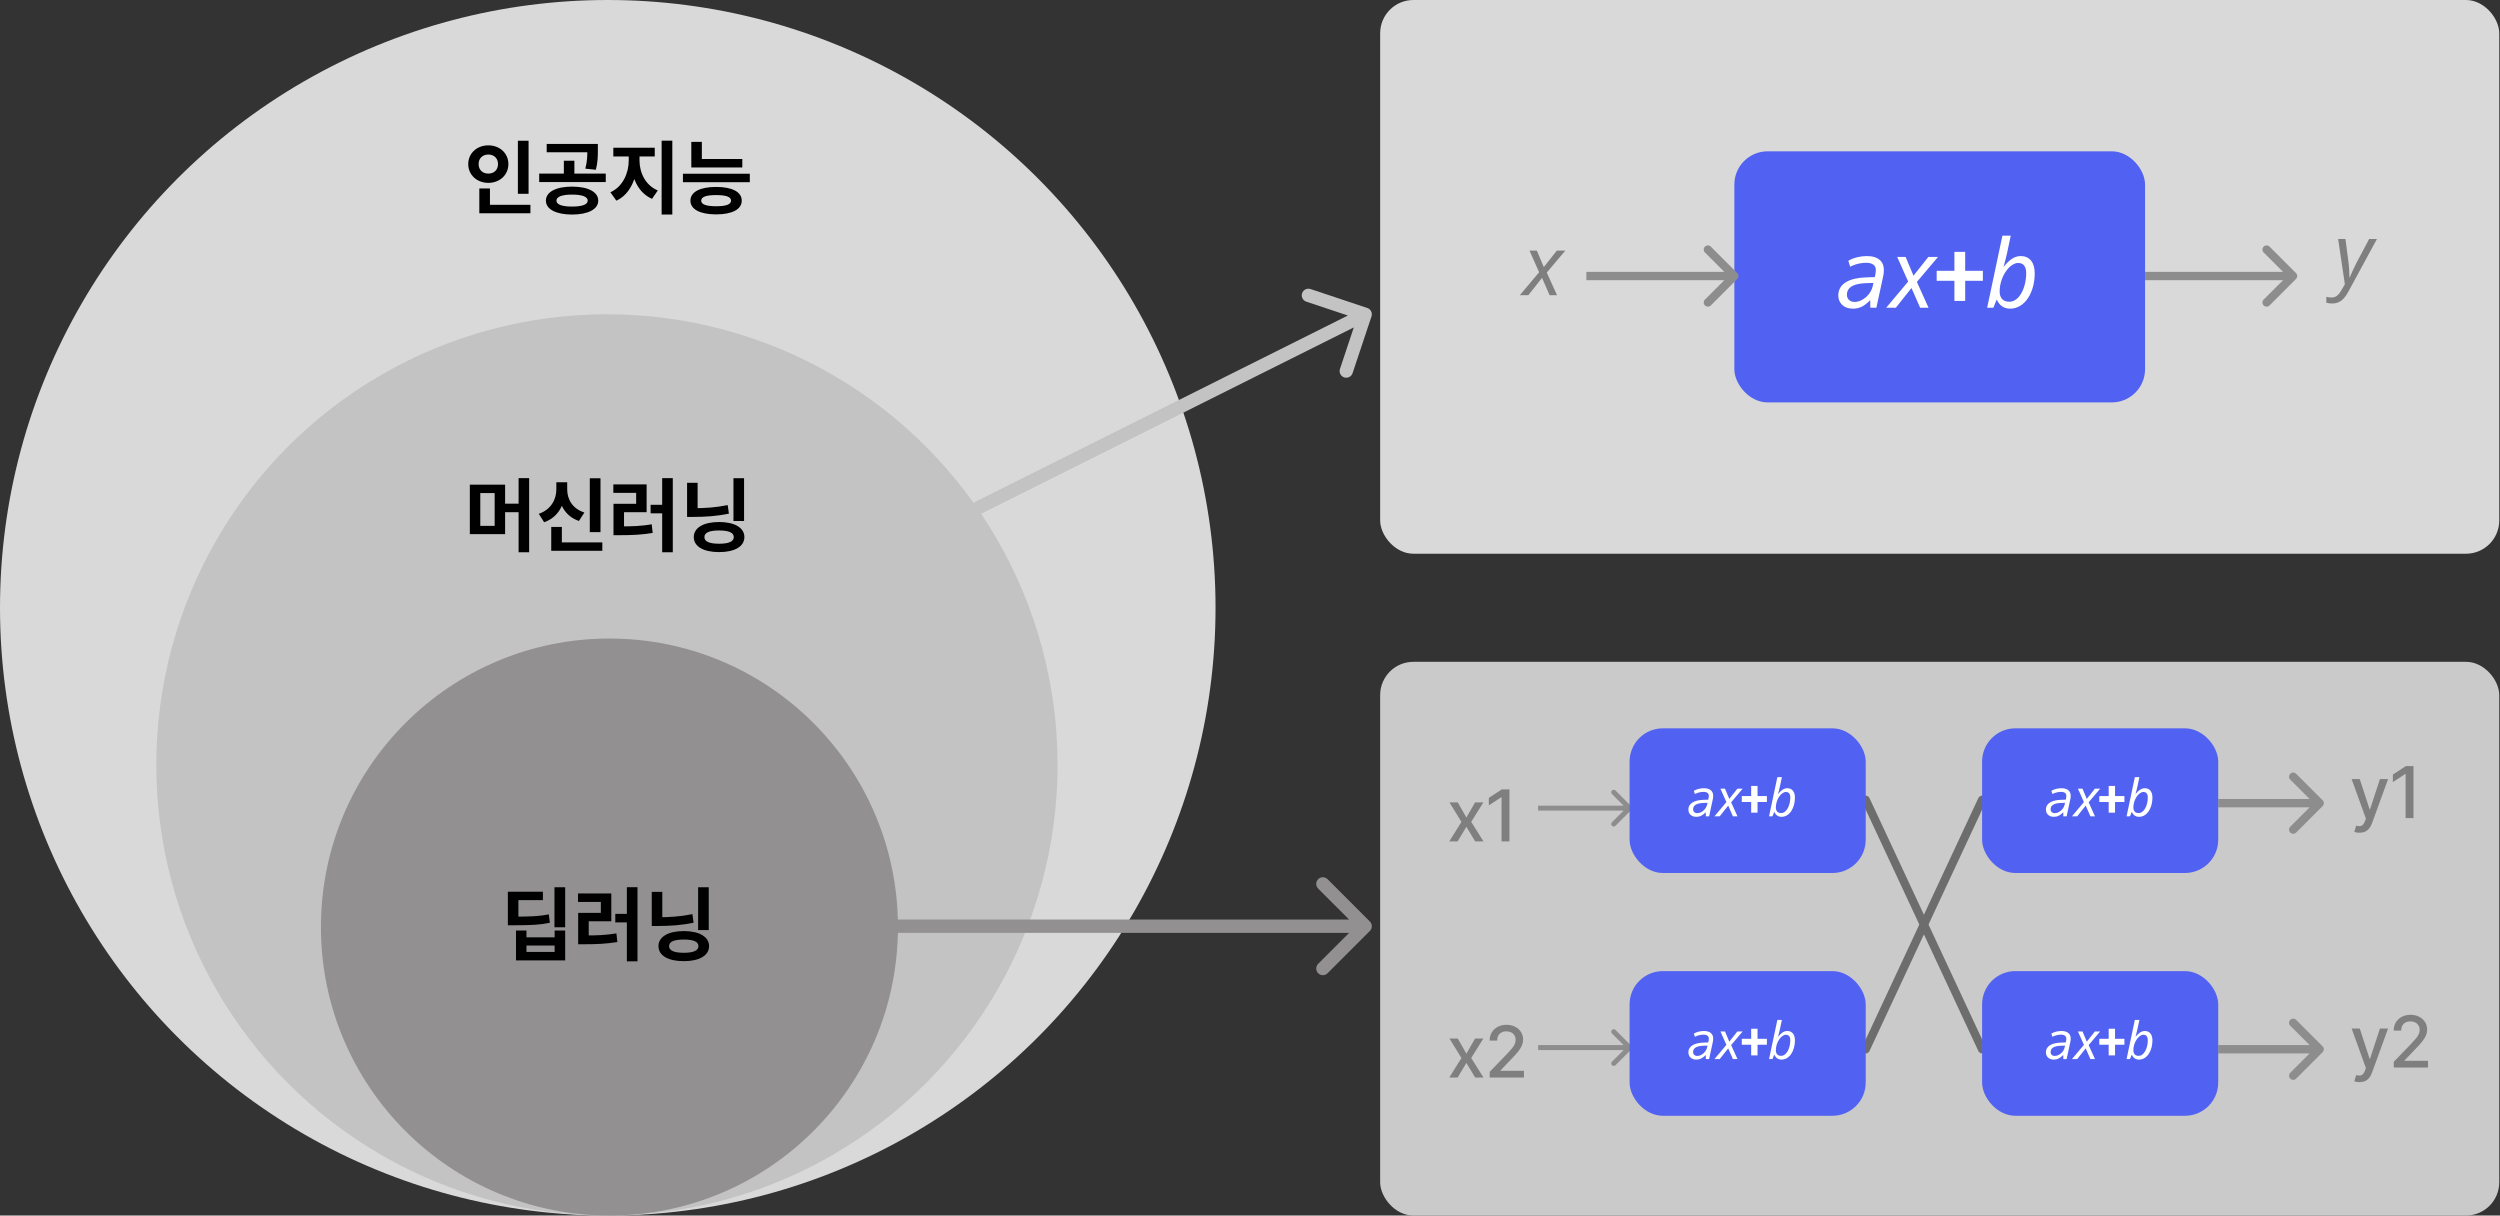 <svg width="399" height="194" viewBox="0 0 399 194" fill="none" xmlns="http://www.w3.org/2000/svg">
<rect x="0" y="0" width="399" height="194" fill="#333333" stroke="none"/>
<rect x="220.273" y="105.626" width="178.607" height="88.375" rx="5.308" fill="#CACACA"/>
<circle cx="97" cy="97" r="97" fill="#D9D9D9"/>
<circle cx="96.868" cy="122.079" r="71.921" fill="#C3C3C3"/>
<circle cx="97.266" cy="147.955" r="46.045" fill="#929090"/>
<path d="M82.654 22.459H84.361V30.93H82.654V22.459ZM76.501 32.688H84.654V34.038H76.501V32.688ZM76.501 30.077H78.196V33.236H76.501V30.077ZM77.941 23.198C79.75 23.198 81.138 24.446 81.138 26.191C81.138 27.924 79.75 29.185 77.941 29.185C76.132 29.185 74.731 27.924 74.731 26.191C74.731 24.446 76.132 23.198 77.941 23.198ZM77.941 24.663C77.062 24.663 76.387 25.223 76.387 26.191C76.387 27.147 77.062 27.707 77.941 27.707C78.807 27.707 79.482 27.147 79.482 26.191C79.482 25.223 78.807 24.663 77.941 24.663ZM91.303 29.784C93.851 29.784 95.481 30.624 95.481 32.026C95.481 33.401 93.851 34.242 91.303 34.242C88.755 34.242 87.125 33.401 87.125 32.026C87.125 30.624 88.755 29.784 91.303 29.784ZM91.303 31.058C89.711 31.058 88.806 31.389 88.806 32.026C88.806 32.65 89.711 32.968 91.303 32.968C92.895 32.968 93.8 32.65 93.8 32.026C93.8 31.389 92.895 31.058 91.303 31.058ZM87.252 22.968H94.717V24.306H87.252V22.968ZM86.055 27.707H96.679V29.058H86.055V27.707ZM89.991 25.656H91.672V28.051H89.991V25.656ZM93.736 22.968H95.418V23.936C95.418 24.866 95.418 25.873 95.099 27.096L93.418 26.917C93.736 25.707 93.736 24.854 93.736 23.936V22.968ZM100.346 24.306H101.697V25.631C101.697 28.357 100.588 31.019 98.372 32.026L97.416 30.688C99.391 29.809 100.346 27.631 100.346 25.631V24.306ZM100.729 24.306H102.066V25.631C102.066 27.542 103.009 29.58 104.983 30.395L104.066 31.733C101.824 30.765 100.729 28.255 100.729 25.631V24.306ZM97.888 23.58H104.499V24.968H97.888V23.58ZM105.595 22.446H107.302V34.242H105.595V22.446ZM110.333 25.376H118.473V26.726H110.333V25.376ZM110.333 22.637H112.014V25.988H110.333V22.637ZM108.995 27.733H119.67V29.083H108.995V27.733ZM114.294 29.834C116.842 29.834 118.383 30.624 118.383 32.026C118.383 33.414 116.842 34.217 114.294 34.217C111.747 34.217 110.192 33.414 110.192 32.026C110.192 30.624 111.747 29.834 114.294 29.834ZM114.294 31.134C112.715 31.134 111.912 31.414 111.912 32.026C111.912 32.624 112.715 32.917 114.294 32.917C115.874 32.917 116.676 32.624 116.676 32.026C116.676 31.414 115.874 31.134 114.294 31.134Z" fill="black"/>
<path d="M74.986 77.352H80.616V85.25H74.986V77.352ZM78.947 78.689H76.654V83.925H78.947V78.689ZM82.769 76.307H84.451V88.142H82.769V76.307ZM80.298 80.384H83.457V81.747H80.298V80.384ZM94.131 76.333H95.838V84.931H94.131V76.333ZM87.978 86.562H96.131V87.912H87.978V86.562ZM87.978 84.103H89.672V87.263H87.978V84.103ZM88.793 76.97H90.195V78.116C90.195 80.422 89.137 82.549 86.844 83.352L85.991 82.002C87.965 81.326 88.793 79.683 88.793 78.116V76.97ZM89.137 76.97H90.526V78.116C90.526 79.658 91.328 81.174 93.265 81.798L92.398 83.148C90.169 82.397 89.137 80.397 89.137 78.116V76.97ZM105.684 76.307H107.378V88.142H105.684V76.307ZM103.837 80.562H106.028V81.925H103.837V80.562ZM97.913 84.014H98.882C100.792 84.014 102.308 83.976 104.015 83.683L104.168 85.059C102.423 85.352 100.843 85.416 98.882 85.416H97.913V84.014ZM97.888 77.314H103.2V81.747H99.595V84.435H97.913V80.409H101.531V78.664H97.888V77.314ZM117.059 76.32H118.753V83.148H117.059V76.32ZM109.657 77.059H111.339V81.938H109.657V77.059ZM109.657 81.11H110.677C112.473 81.11 114.269 80.995 116.141 80.613L116.333 81.976C114.396 82.384 112.536 82.498 110.677 82.498H109.657V81.11ZM114.766 83.314C117.237 83.314 118.804 84.218 118.804 85.721C118.804 87.225 117.237 88.116 114.766 88.116C112.294 88.116 110.727 87.225 110.727 85.721C110.727 84.218 112.294 83.314 114.766 83.314ZM114.766 84.664C113.237 84.664 112.422 84.995 112.422 85.721C112.422 86.435 113.237 86.779 114.766 86.779C116.294 86.779 117.11 86.435 117.11 85.721C117.11 84.995 116.294 84.664 114.766 84.664Z" fill="black"/>
<path d="M81.055 146.294H82.087C84.673 146.294 86.061 146.243 87.59 145.937L87.755 147.275C86.189 147.606 84.749 147.67 82.087 147.67H81.055V146.294ZM81.055 142.32H86.647V143.657H82.736V147.186H81.055V142.32ZM88.494 141.606H90.201V147.988H88.494V141.606ZM82.354 148.511H84.023V149.593H88.52V148.511H90.201V153.275H82.354V148.511ZM84.023 150.906V151.925H88.52V150.906H84.023ZM100.047 141.594H101.741V153.428H100.047V141.594ZM98.2 145.848H100.391V147.211H98.2V145.848ZM92.277 149.3H93.245C95.156 149.3 96.671 149.262 98.378 148.969L98.531 150.345C96.786 150.638 95.207 150.702 93.245 150.702H92.277V149.3ZM92.251 142.6H97.563V147.033H93.958V149.721H92.277V145.695H95.894V143.95H92.251V142.6ZM111.422 141.606H113.116V148.434H111.422V141.606ZM104.021 142.345H105.702V147.224H104.021V142.345ZM104.021 146.396H105.04C106.836 146.396 108.632 146.281 110.505 145.899L110.696 147.262C108.759 147.67 106.9 147.785 105.04 147.785H104.021V146.396ZM109.129 148.6C111.6 148.6 113.167 149.504 113.167 151.007C113.167 152.511 111.6 153.402 109.129 153.402C106.658 153.402 105.091 152.511 105.091 151.007C105.091 149.504 106.658 148.6 109.129 148.6ZM109.129 149.95C107.6 149.95 106.785 150.281 106.785 151.007C106.785 151.721 107.6 152.065 109.129 152.065C110.658 152.065 111.473 151.721 111.473 151.007C111.473 150.281 110.658 149.95 109.129 149.95Z" fill="black"/>
<path d="M218.893 50.495C219.078 49.938 218.777 49.337 218.221 49.152L209.157 46.13C208.601 45.945 208 46.246 207.815 46.802C207.629 47.358 207.93 47.959 208.486 48.145L216.543 50.83L213.857 58.887C213.672 59.443 213.972 60.044 214.528 60.23C215.085 60.415 215.686 60.114 215.871 59.558L218.893 50.495ZM141.928 89.325L218.36 51.108L217.411 49.209L140.978 87.425L141.928 89.325Z" fill="#C3C3C3"/>
<path d="M218.635 148.573C219.05 148.158 219.05 147.486 218.635 147.072L211.88 140.316C211.465 139.901 210.793 139.901 210.378 140.316C209.964 140.73 209.964 141.403 210.378 141.817L216.383 147.822L210.378 153.827C209.964 154.242 209.964 154.914 210.378 155.329C210.793 155.743 211.465 155.743 211.88 155.329L218.635 148.573ZM125.264 148.884H217.885V146.761H125.264V148.884Z" fill="#929090"/>
<rect x="220.273" width="178.607" height="88.375" rx="5.308" fill="#D9D9D9"/>
<rect x="276.801" y="24.15" width="65.551" height="40.074" rx="5.308" fill="#5161F1"/>
<path d="M295.705 49.263C294.252 49.263 293.39 48.34 293.39 47.16C293.39 45.133 295.402 44.346 297.822 44.271L299.214 44.225L299.32 43.741C299.35 43.575 299.381 43.408 299.381 43.06C299.381 42.425 298.912 41.941 297.868 41.941C297.354 41.941 296.431 42.002 295.281 42.561L294.994 41.623C295.856 41.109 296.99 40.867 297.944 40.867C299.88 40.867 300.666 41.85 300.666 43.06C300.666 43.499 300.621 43.817 300.545 44.15L299.471 49.111H298.503L298.488 47.962H298.428C297.535 48.854 296.794 49.263 295.705 49.263ZM295.962 48.189C297.338 48.189 298.624 46.933 298.897 45.647L299.002 45.148L297.792 45.193C296.098 45.254 294.767 45.708 294.767 47.054C294.767 47.72 295.266 48.189 295.962 48.189ZM301.035 49.111L304.544 44.936L302.79 41.003H304.136L305.392 43.998L307.767 41.003H309.309L305.936 44.997L307.797 49.111H306.45L305.074 45.965L302.578 49.111H301.035ZM316.466 43.217V44.82H309.094V43.217H316.466ZM313.644 40.203V48.033H311.923V40.203H313.644ZM320.794 49.263C319.705 49.263 319.039 48.612 318.722 47.871H318.646L318.147 49.111H317.148L319.584 37.615H320.915L320.34 40.337C320.113 41.381 319.811 42.471 319.78 42.516H319.841C320.567 41.623 321.384 40.867 322.519 40.867C323.85 40.867 324.742 41.805 324.742 43.62C324.742 46.57 323.245 49.263 320.794 49.263ZM320.688 48.158C322.307 48.158 323.381 45.874 323.381 43.605C323.381 42.516 322.942 41.971 322.095 41.971C320.749 41.971 319.145 44.135 319.145 46.525C319.145 47.493 319.629 48.158 320.688 48.158Z" fill="white"/>
<path d="M242.566 47.111L245.645 43.449L244.106 39.999H245.287L246.388 42.626L248.471 39.999H249.825L246.866 43.502L248.498 47.111H247.317L246.109 44.351L243.92 47.111H242.566Z" fill="#7F7F7F"/>
<path d="M372.197 48.439C371.772 48.439 371.533 48.386 371.281 48.306V47.364C371.52 47.43 371.812 47.483 372.13 47.483C372.847 47.483 373.298 47.032 373.776 46.183L374.24 45.36L373.165 38.142H374.333L374.797 41.658C374.917 42.52 374.97 43.741 374.97 44.298H375.01C375.182 43.874 375.74 42.627 376.045 42.043L378.115 38.142H379.362L374.851 46.448C374.134 47.775 373.444 48.439 372.197 48.439Z" fill="#7F7F7F"/>
<path d="M277.27 44.524C277.53 44.265 277.53 43.845 277.27 43.586L273.048 39.363C272.789 39.104 272.369 39.104 272.11 39.363C271.851 39.622 271.851 40.042 272.11 40.301L275.863 44.055L272.11 47.808C271.851 48.067 271.851 48.487 272.11 48.746C272.369 49.005 272.789 49.005 273.048 48.746L277.27 44.524ZM253.182 44.718H276.801V43.391H253.182V44.718Z" fill="#8D8D8D"/>
<path d="M260.364 129.26C260.52 129.105 260.52 128.852 260.364 128.697L257.831 126.164C257.675 126.008 257.423 126.008 257.268 126.164C257.112 126.319 257.112 126.571 257.268 126.727L259.52 128.979L257.268 131.23C257.112 131.386 257.112 131.638 257.268 131.793C257.423 131.949 257.675 131.949 257.831 131.793L260.364 129.26ZM245.486 129.377H260.083V128.58H245.486V129.377Z" fill="#8D8D8D"/>
<path d="M260.364 167.477C260.52 167.321 260.52 167.069 260.364 166.914L257.831 164.38C257.675 164.225 257.423 164.225 257.268 164.38C257.112 164.536 257.112 164.788 257.268 164.943L259.52 167.195L257.268 169.447C257.112 169.603 257.112 169.855 257.268 170.01C257.423 170.166 257.675 170.166 257.831 170.01L260.364 167.477ZM245.486 167.593H260.083V166.797H245.486V167.593Z" fill="#8D8D8D"/>
<path d="M366.442 44.524C366.701 44.265 366.701 43.845 366.442 43.586L362.22 39.363C361.961 39.104 361.541 39.104 361.282 39.363C361.023 39.622 361.023 40.042 361.282 40.301L365.035 44.055L361.282 47.808C361.023 48.067 361.023 48.487 361.282 48.746C361.541 49.005 361.961 49.005 362.22 48.746L366.442 44.524ZM342.354 44.718H365.973V43.391H342.354V44.718Z" fill="#8D8D8D"/>
<path d="M376.577 132.903C376.396 132.903 376.231 132.888 376.082 132.858C375.934 132.831 375.823 132.801 375.75 132.769L376.042 131.776C376.263 131.835 376.46 131.861 376.633 131.853C376.806 131.845 376.959 131.78 377.091 131.658C377.226 131.537 377.345 131.338 377.448 131.063L377.598 130.649L375.32 124.344H376.617L378.193 129.174H378.258L379.835 124.344H381.136L378.57 131.399C378.452 131.723 378.3 131.998 378.116 132.222C377.933 132.449 377.714 132.619 377.46 132.732C377.206 132.846 376.912 132.903 376.577 132.903ZM385.19 122.269V130.568H383.934V123.525H383.885L381.899 124.822V123.622L383.97 122.269H385.19Z" fill="#7F7F7F"/>
<path d="M370.687 128.653C370.946 128.394 370.946 127.974 370.687 127.714L366.465 123.492C366.206 123.233 365.786 123.233 365.527 123.492C365.268 123.751 365.268 124.171 365.527 124.43L369.28 128.184L365.527 131.937C365.268 132.196 365.268 132.616 365.527 132.875C365.786 133.134 366.206 133.134 366.465 132.875L370.687 128.653ZM354.029 128.847H370.218V127.52H354.029V128.847Z" fill="#8D8D8D"/>
<path d="M376.577 172.71C376.396 172.71 376.231 172.695 376.082 172.666C375.934 172.639 375.823 172.609 375.75 172.576L376.042 171.584C376.263 171.643 376.46 171.669 376.633 171.661C376.806 171.653 376.959 171.588 377.091 171.466C377.226 171.345 377.345 171.146 377.448 170.87L377.598 170.457L375.32 164.151H376.617L378.193 168.982H378.258L379.835 164.151H381.136L378.57 171.207C378.452 171.531 378.3 171.805 378.116 172.029C377.933 172.256 377.714 172.427 377.46 172.54C377.206 172.653 376.912 172.71 376.577 172.71ZM382.041 170.376V169.468L384.85 166.559C385.15 166.242 385.397 165.966 385.591 165.728C385.788 165.487 385.936 165.259 386.033 165.043C386.13 164.827 386.179 164.597 386.179 164.354C386.179 164.078 386.114 163.841 385.984 163.641C385.855 163.438 385.678 163.283 385.453 163.175C385.229 163.064 384.977 163.009 384.696 163.009C384.398 163.009 384.139 163.069 383.918 163.191C383.696 163.313 383.526 163.484 383.407 163.706C383.288 163.927 383.229 164.186 383.229 164.484H382.033C382.033 163.978 382.149 163.537 382.382 163.159C382.614 162.78 382.933 162.487 383.338 162.279C383.743 162.068 384.204 161.963 384.72 161.963C385.241 161.963 385.701 162.067 386.098 162.275C386.498 162.48 386.81 162.761 387.034 163.118C387.258 163.472 387.37 163.872 387.37 164.318C387.37 164.626 387.312 164.927 387.196 165.221C387.083 165.516 386.884 165.844 386.6 166.206C386.317 166.565 385.922 167.002 385.417 167.515L383.768 169.241V169.302H387.504V170.376H382.041Z" fill="#7F7F7F"/>
<path d="M232.662 128.06L234.035 130.483L235.421 128.06H236.746L234.805 131.172L236.763 134.284H235.438L234.035 131.958L232.637 134.284H231.308L233.245 131.172L231.332 128.06H232.662ZM240.906 125.985V134.284H239.65V127.241H239.601L237.616 128.538V127.338L239.687 125.985H240.906Z" fill="#7F7F7F"/>
<path d="M232.662 165.746L234.035 168.169L235.421 165.746H236.746L234.805 168.858L236.763 171.971H235.438L234.035 169.645L232.637 171.971H231.308L233.245 168.858L231.332 165.746H232.662ZM237.758 171.971V171.063L240.566 168.153C240.866 167.837 241.113 167.56 241.307 167.323C241.505 167.082 241.652 166.854 241.749 166.638C241.846 166.422 241.895 166.192 241.895 165.949C241.895 165.673 241.83 165.435 241.701 165.235C241.571 165.033 241.394 164.878 241.17 164.769C240.945 164.659 240.693 164.603 240.412 164.603C240.115 164.603 239.855 164.664 239.634 164.786C239.412 164.907 239.242 165.079 239.123 165.3C239.004 165.522 238.945 165.781 238.945 166.078H237.749C237.749 165.573 237.866 165.131 238.098 164.753C238.33 164.375 238.649 164.082 239.054 163.874C239.46 163.663 239.92 163.558 240.436 163.558C240.958 163.558 241.417 163.662 241.814 163.87C242.214 164.075 242.526 164.356 242.75 164.713C242.974 165.067 243.087 165.466 243.087 165.912C243.087 166.22 243.028 166.521 242.912 166.816C242.799 167.11 242.6 167.439 242.317 167.801C242.033 168.16 241.638 168.596 241.133 169.11L239.484 170.836V170.897H243.22V171.971H237.758Z" fill="#7F7F7F"/>
<path d="M370.687 167.929C370.946 167.67 370.946 167.25 370.687 166.991L366.465 162.768C366.206 162.509 365.786 162.509 365.527 162.768C365.268 163.028 365.268 163.448 365.527 163.707L369.28 167.46L365.527 171.213C365.268 171.472 365.268 171.892 365.527 172.151C365.786 172.411 366.206 172.411 366.465 172.151L370.687 167.929ZM354.029 168.123H370.218V166.796H354.029V168.123Z" fill="#8D8D8D"/>
<path d="M297.768 167.46L316.345 127.651" stroke="#6D6D6D" stroke-width="1.327" stroke-linecap="round"/>
<path d="M297.768 127.653L316.345 167.462" stroke="#6D6D6D" stroke-width="1.327" stroke-linecap="round"/>
<rect x="260.082" y="116.241" width="37.685" height="23.089" rx="5.308" fill="#5161F1"/>
<rect x="316.344" y="116.241" width="37.685" height="23.089" rx="5.308" fill="#5161F1"/>
<rect x="260.082" y="154.989" width="37.685" height="23.089" rx="5.308" fill="#5161F1"/>
<rect x="316.344" y="154.989" width="37.685" height="23.089" rx="5.308" fill="#5161F1"/>
<path d="M270.726 130.366C269.936 130.366 269.467 129.865 269.467 129.223C269.467 128.12 270.562 127.693 271.878 127.652L272.635 127.627L272.692 127.364C272.709 127.273 272.725 127.183 272.725 126.993C272.725 126.648 272.47 126.385 271.903 126.385C271.623 126.385 271.121 126.417 270.496 126.722L270.34 126.212C270.808 125.932 271.426 125.8 271.944 125.8C272.997 125.8 273.425 126.335 273.425 126.993C273.425 127.232 273.4 127.405 273.359 127.586L272.775 130.284H272.248L272.24 129.659H272.207C271.722 130.144 271.319 130.366 270.726 130.366ZM270.866 129.782C271.615 129.782 272.314 129.099 272.462 128.4L272.52 128.129L271.862 128.153C270.94 128.186 270.216 128.433 270.216 129.165C270.216 129.527 270.488 129.782 270.866 129.782ZM273.625 130.284L275.534 128.014L274.579 125.874H275.312L275.994 127.503L277.286 125.874H278.125L276.291 128.046L277.303 130.284H276.57L275.822 128.573L274.464 130.284H273.625ZM281.997 127.05V127.994H277.988V127.05H281.997ZM280.503 125.44V129.698H279.486V125.44H280.503ZM284.323 130.366C283.731 130.366 283.369 130.013 283.196 129.61H283.155L282.883 130.284H282.34L283.665 124.032H284.389L284.076 125.512C283.953 126.08 283.788 126.672 283.772 126.697H283.805C284.2 126.212 284.644 125.8 285.261 125.8C285.985 125.8 286.47 126.31 286.47 127.298C286.47 128.902 285.656 130.366 284.323 130.366ZM284.265 129.766C285.146 129.766 285.73 128.524 285.73 127.29C285.73 126.697 285.491 126.401 285.031 126.401C284.298 126.401 283.426 127.577 283.426 128.877C283.426 129.404 283.69 129.766 284.265 129.766Z" fill="white"/>
<path d="M270.726 169.113C269.936 169.113 269.467 168.611 269.467 167.969C269.467 166.867 270.562 166.439 271.878 166.398L272.635 166.373L272.692 166.11C272.709 166.019 272.725 165.929 272.725 165.739C272.725 165.394 272.47 165.131 271.903 165.131C271.623 165.131 271.121 165.164 270.496 165.468L270.34 164.958C270.808 164.678 271.426 164.547 271.944 164.547C272.997 164.547 273.425 165.081 273.425 165.739C273.425 165.978 273.4 166.151 273.359 166.332L272.775 169.03H272.248L272.24 168.405H272.207C271.722 168.89 271.319 169.113 270.726 169.113ZM270.866 168.528C271.615 168.528 272.314 167.846 272.462 167.146L272.52 166.875L271.862 166.899C270.94 166.932 270.216 167.179 270.216 167.911C270.216 168.273 270.488 168.528 270.866 168.528ZM273.625 169.03L275.534 166.76L274.579 164.621H275.312L275.994 166.25L277.286 164.621H278.125L276.291 166.793L277.303 169.03H276.57L275.822 167.319L274.464 169.03H273.625ZM281.997 165.796V166.741H277.988V165.796H281.997ZM280.503 164.186V168.444H279.486V164.186H280.503ZM284.323 169.113C283.731 169.113 283.369 168.759 283.196 168.356H283.155L282.883 169.03H282.34L283.665 162.778H284.389L284.076 164.259C283.953 164.826 283.788 165.419 283.772 165.443H283.805C284.2 164.958 284.644 164.547 285.261 164.547C285.985 164.547 286.47 165.057 286.47 166.044C286.47 167.648 285.656 169.113 284.323 169.113ZM284.265 168.512C285.146 168.512 285.73 167.27 285.73 166.036C285.73 165.443 285.491 165.147 285.031 165.147C284.298 165.147 283.426 166.324 283.426 167.623C283.426 168.15 283.69 168.512 284.265 168.512Z" fill="white"/>
<path d="M327.785 130.366C326.995 130.366 326.526 129.865 326.526 129.223C326.526 128.12 327.62 127.693 328.937 127.652L329.693 127.627L329.751 127.364C329.768 127.273 329.784 127.183 329.784 126.993C329.784 126.648 329.529 126.385 328.961 126.385C328.682 126.385 328.18 126.417 327.554 126.722L327.398 126.212C327.867 125.932 328.484 125.8 329.002 125.8C330.055 125.8 330.483 126.335 330.483 126.993C330.483 127.232 330.459 127.405 330.417 127.586L329.833 130.284H329.307L329.299 129.659H329.266C328.78 130.144 328.377 130.366 327.785 130.366ZM327.925 129.782C328.673 129.782 329.373 129.099 329.521 128.4L329.578 128.129L328.92 128.153C327.999 128.186 327.275 128.433 327.275 129.165C327.275 129.527 327.546 129.782 327.925 129.782ZM330.684 130.284L332.592 128.014L331.638 125.874H332.37L333.053 127.503L334.345 125.874H335.184L333.349 128.046L334.361 130.284H333.629L332.88 128.573L331.523 130.284H330.684ZM339.056 127.05V127.994H335.047V127.05H339.056ZM337.561 125.44V129.698H336.545V125.44H337.561ZM341.382 130.366C340.789 130.366 340.427 130.013 340.255 129.61H340.213L339.942 130.284H339.399L340.723 124.032H341.447L341.135 125.512C341.011 126.08 340.847 126.672 340.83 126.697H340.863C341.258 126.212 341.703 125.8 342.32 125.8C343.044 125.8 343.529 126.31 343.529 127.298C343.529 128.902 342.714 130.366 341.382 130.366ZM341.324 129.766C342.204 129.766 342.788 128.524 342.788 127.29C342.788 126.697 342.55 126.401 342.089 126.401C341.357 126.401 340.485 127.577 340.485 128.877C340.485 129.404 340.748 129.766 341.324 129.766Z" fill="white"/>
<path d="M327.785 169.113C326.995 169.113 326.526 168.611 326.526 167.969C326.526 166.867 327.62 166.439 328.937 166.398L329.693 166.373L329.751 166.11C329.768 166.019 329.784 165.929 329.784 165.739C329.784 165.394 329.529 165.131 328.961 165.131C328.682 165.131 328.18 165.164 327.554 165.468L327.398 164.958C327.867 164.678 328.484 164.547 329.002 164.547C330.055 164.547 330.483 165.081 330.483 165.739C330.483 165.978 330.459 166.151 330.417 166.332L329.833 169.03H329.307L329.299 168.405H329.266C328.78 168.89 328.377 169.113 327.785 169.113ZM327.925 168.528C328.673 168.528 329.373 167.846 329.521 167.146L329.578 166.875L328.92 166.899C327.999 166.932 327.275 167.179 327.275 167.911C327.275 168.273 327.546 168.528 327.925 168.528ZM330.684 169.03L332.592 166.76L331.638 164.621H332.37L333.053 166.25L334.345 164.621H335.184L333.349 166.793L334.361 169.03H333.629L332.88 167.319L331.523 169.03H330.684ZM339.056 165.796V166.741H335.047V165.796H339.056ZM337.561 164.186V168.444H336.545V164.186H337.561ZM341.382 169.113C340.789 169.113 340.427 168.759 340.255 168.356H340.213L339.942 169.03H339.399L340.723 162.778H341.447L341.135 164.259C341.011 164.826 340.847 165.419 340.83 165.443H340.863C341.258 164.958 341.703 164.547 342.32 164.547C343.044 164.547 343.529 165.057 343.529 166.044C343.529 167.648 342.714 169.113 341.382 169.113ZM341.324 168.512C342.204 168.512 342.788 167.27 342.788 166.036C342.788 165.443 342.55 165.147 342.089 165.147C341.357 165.147 340.485 166.324 340.485 167.623C340.485 168.15 340.748 168.512 341.324 168.512Z" fill="white"/>
</svg>
